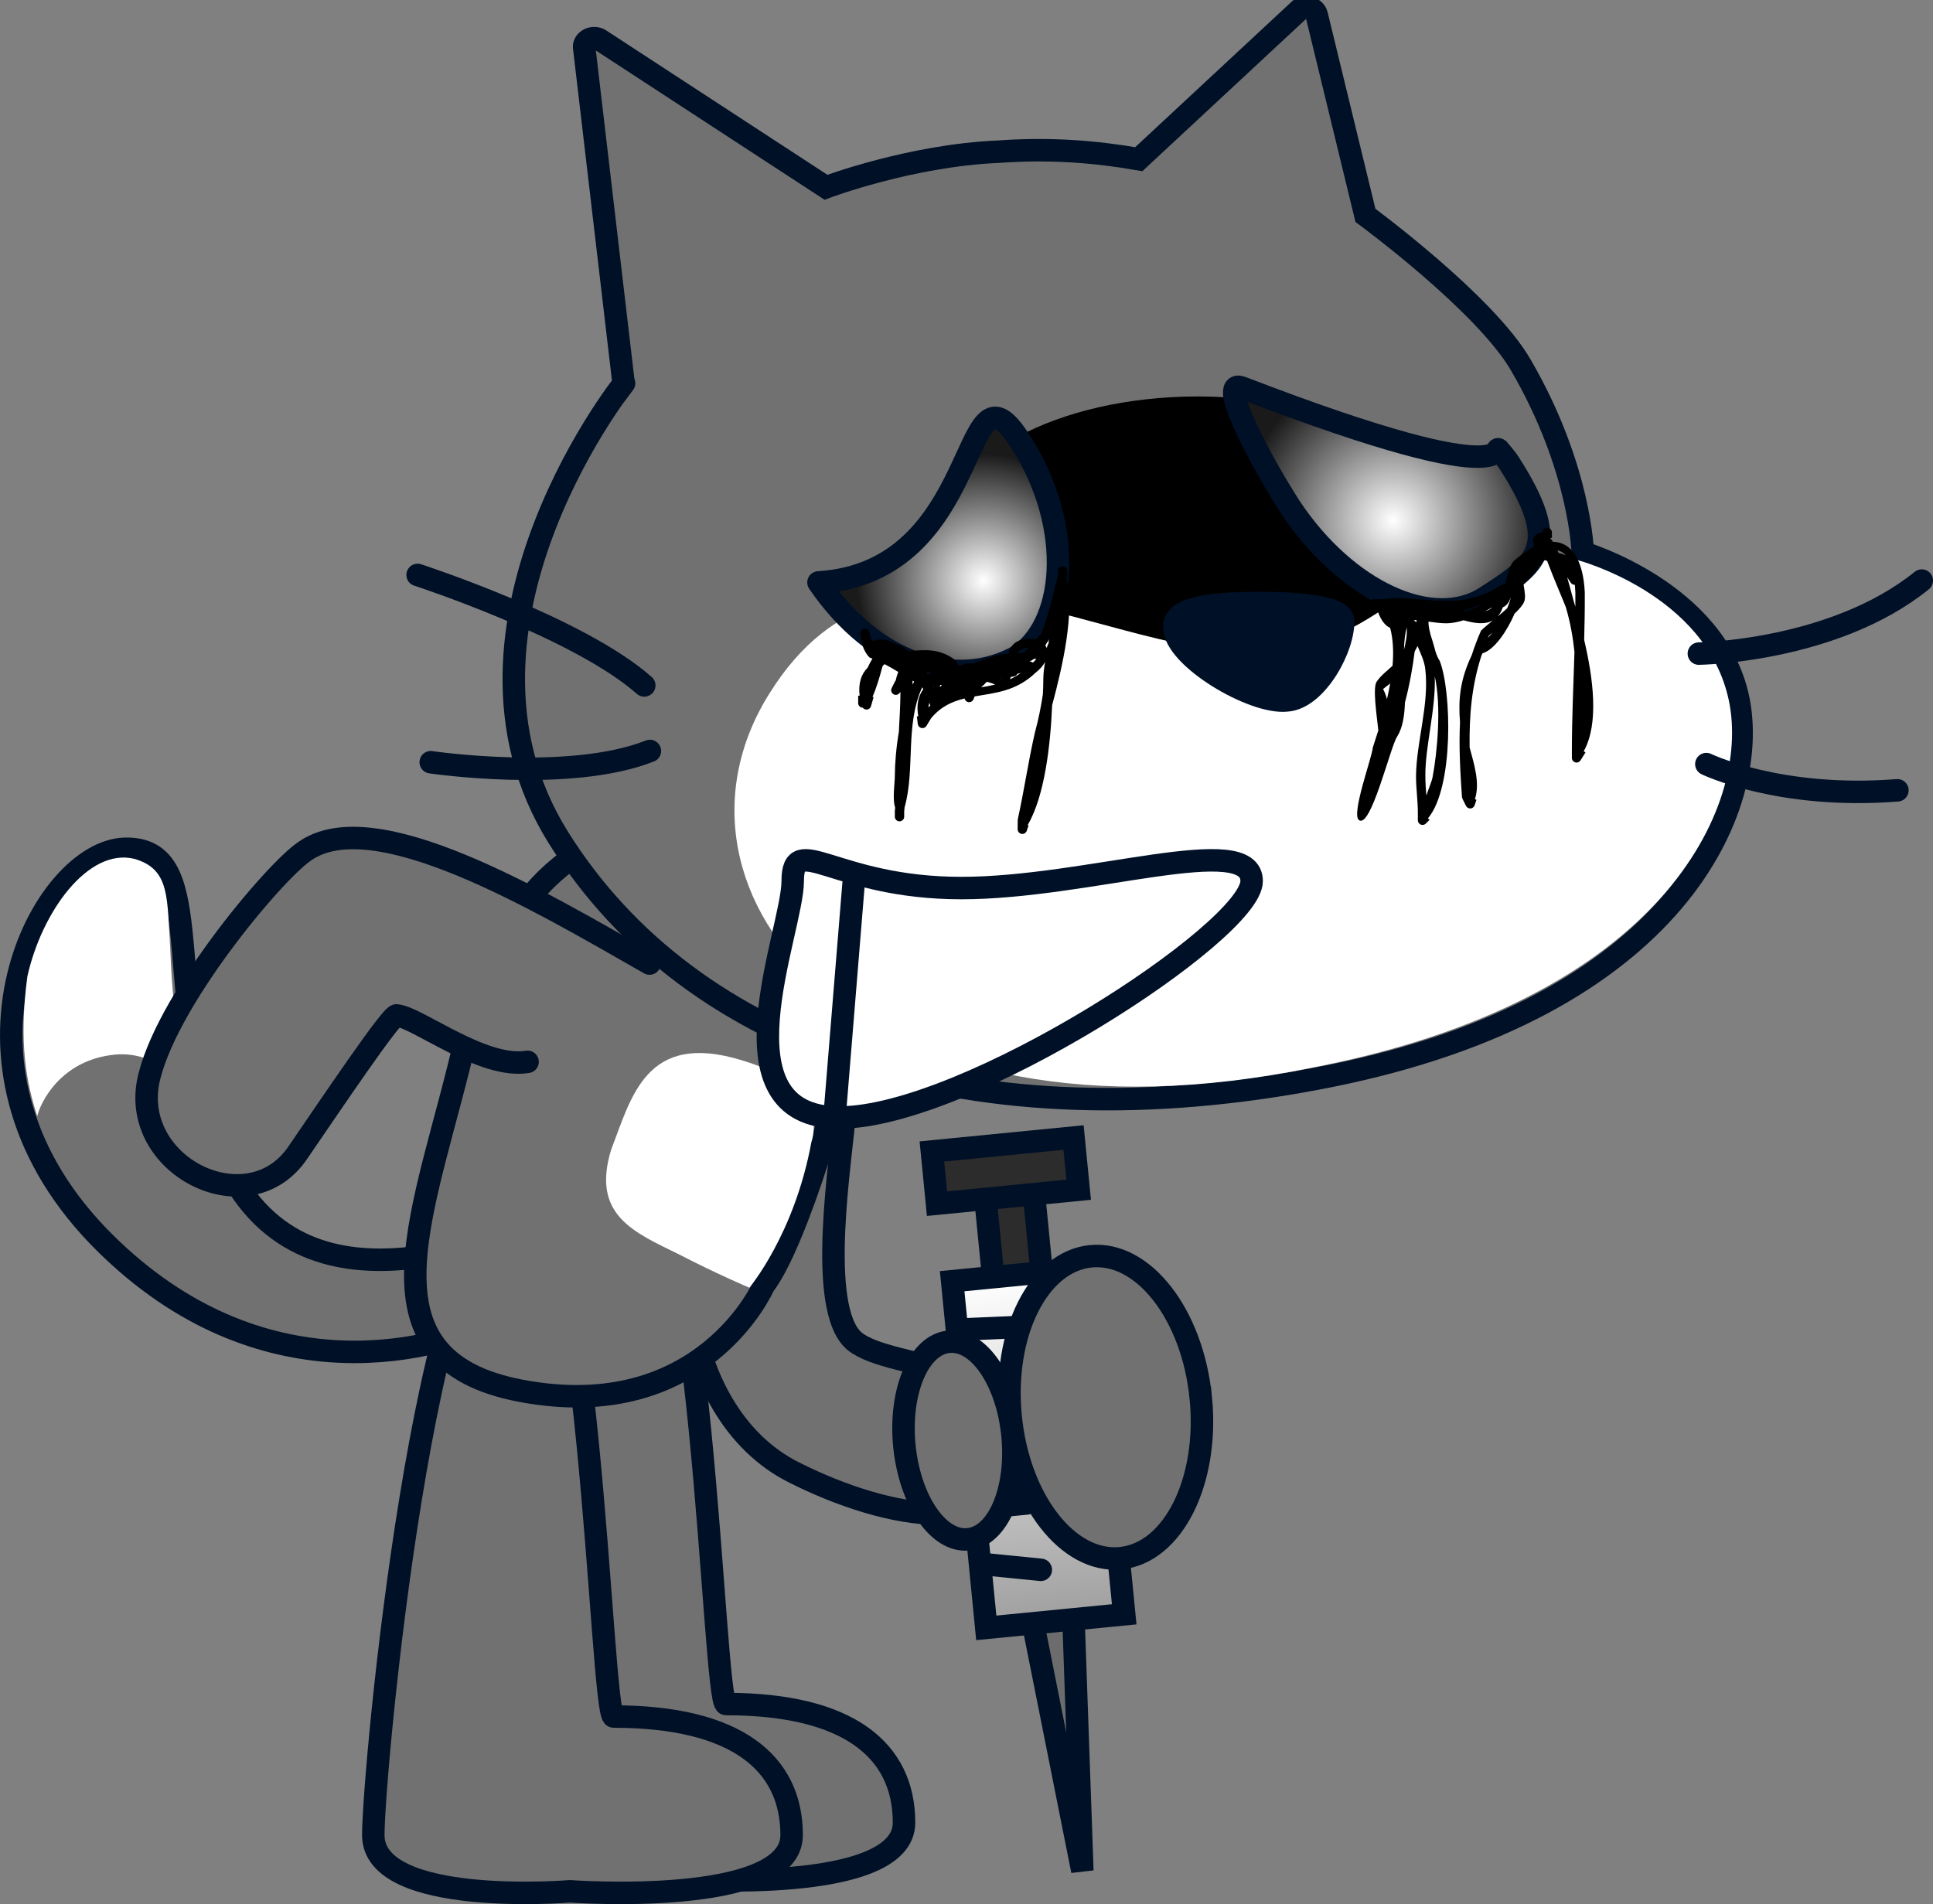 <svg version="1.1" xmlns="http://www.w3.org/2000/svg" xmlns:xlink="http://www.w3.org/1999/xlink" width="103.195" height="101.673" viewBox="0,0,103.195,101.673"><rect x="0" y="0" width="103.195" height="101.673" fill="#808080" stroke="none"/><defs><linearGradient x1="254.572" y1="207.101" x2="256.393" y2="225.612" gradientUnits="userSpaceOnUse" id="color-1"><stop offset="0" stop-color="#ffffff"/><stop offset="1" stop-color="#9f9f9f"/></linearGradient><radialGradient cx="274.43" cy="166.832" r="8.138" gradientUnits="userSpaceOnUse" id="color-2"><stop offset="0" stop-color="#ffffff"/><stop offset="1" stop-color="#1a1a1a"/></radialGradient><radialGradient cx="252.555" cy="170.049" r="6.759" gradientUnits="userSpaceOnUse" id="color-3"><stop offset="0" stop-color="#ffffff"/><stop offset="1" stop-color="#1a1a1a"/></radialGradient></defs><g transform="translate(-200.058,-139.051)"><g data-paper-data="{&quot;isPaintingLayer&quot;:true}" stroke-miterlimit="10" stroke-dasharray="" stroke-dashoffset="0" style="mix-blend-mode: normal"><path d="M245.154,198.439c-0.133,2.216 -1.568,10.495 0.534,12.237c2.023,1.624 9.278,1.021 8.719,5.906c-0.54,4.786 -6.935,3.622 -11.941,1.102c-6.498,-3.223 -7.559,-14.341 -2.354,-20.038c1.918,-1.965 5.194,-1.52 5.042,0.794z" data-paper-data="{&quot;index&quot;:null}" fill="#717171" fill-rule="evenodd" stroke="#001026" stroke-width="1.2" stroke-linecap="round" stroke-linejoin="round"/><g fill-rule="nonzero" stroke="#001026" stroke-width="1.2" stroke-linejoin="miter"><g><g><path d="M253.628,212.821l-1.057,-10.748l2.588,-0.255l1.057,10.748z" fill="#2c2c2c" stroke-linecap="butt"/><path d="M254.926,224.324l2.393,-0.182l0.521,14.803z" fill="#6c6c6c" stroke-linecap="butt"/><path d="M252.711,225.974l-1.821,-18.511l7.364,-0.724l1.821,18.511z" fill="url(#color-1)" stroke-linecap="butt"/><path d="M251.145,210.051l3.602,-0.153" fill="none" stroke-linecap="round"/><path d="M251.876,213.395l3.204,-0.114" fill="none" stroke-linecap="round"/><path d="M251.912,215.803l2.826,0.124" fill="none" stroke-linecap="round"/><path d="M252.682,219.546l2.189,-0.215" fill="none" stroke-linecap="round"/><path d="M255.622,222.874l-3.044,-0.303" fill="none" stroke-linecap="round"/></g><path d="M250.081,203.323l-0.274,-2.787l7.563,-0.744l0.274,2.787z" fill="#2c2c2c" stroke-linecap="butt"/></g><path d="M254.111,215.688c0.287,2.913 -0.773,5.402 -2.367,5.558c-1.594,0.157 -3.118,-2.078 -3.405,-4.991c-0.287,-2.913 0.773,-5.402 2.367,-5.558c1.594,-0.157 3.118,2.078 3.405,4.991z" fill="#717171" stroke-linecap="butt"/><path d="M264.164,213.694c0.438,4.452 -1.479,8.285 -4.283,8.56c-2.803,0.276 -5.431,-3.11 -5.869,-7.562c-0.438,-4.452 1.479,-8.285 4.282,-8.56c2.803,-0.276 5.431,3.11 5.869,7.562z" fill="#717171" stroke-linecap="butt"/></g><g fill-rule="evenodd"><path d="M227.103,205.398c0.537,0.844 3.137,2.248 -0.522,4.172c-3.751,1.817 -13.047,4.009 -21.313,-4.551c-8.911,-9.312 -2.927,-20.586 1.491,-20.646c4.318,-0.068 2.085,6.78 4.576,14.795c3.519,11.605 15.231,5.386 15.768,6.23z" fill="#717171" stroke="#001026" stroke-width="1.2" stroke-linecap="round" stroke-linejoin="round"/><path d="M209.15,189.772c0.16,4.425 0.927,7.493 0.927,7.493c0,0 -1.442,-2.117 -3.865,-1.903c-2.93,0.276 -4.012,2.599 -4.165,3.29c-0.567,-1.749 -1.004,-3.889 -0.528,-7.463c0.768,-3.451 3.238,-6.872 5.7,-6.281c1.963,0.553 1.741,2.14 1.932,4.863z" fill="#ffffff" stroke="none" stroke-width="1" stroke-linecap="butt" stroke-linejoin="miter"/></g><path d="M248.32,236.375c0,3.866 -11.833,3 -11.833,3c0,0 -10.5,0.866 -10.5,-3c0,-3.451 2.745,-32.893 7.699,-34.583c3.835,-1.308 4.432,28.249 5.134,28.249c6.535,0 9.5,2.467 9.5,6.333z" fill="#717171" fill-rule="nonzero" stroke="#001026" stroke-width="1.2" stroke-linecap="butt" stroke-linejoin="miter"/><path d="M242.32,237.042c0,3.866 -11.833,3 -11.833,3c0,0 -10.5,0.866 -10.5,-3c0,-3.451 2.745,-32.893 7.699,-34.582c3.835,-1.308 4.432,28.249 5.134,28.249c6.535,0 9.5,2.467 9.5,6.333z" fill="#717171" fill-rule="nonzero" stroke="#001026" stroke-width="1.2" stroke-linecap="butt" stroke-linejoin="miter"/><g fill-rule="evenodd"><path d="M227.869,213.315c-9.027,-1.708 -5.016,-9.704 -2.932,-18.913c1.091,-4.982 4.217,-10.717 10.318,-11.187c3.408,-0.44 3.77,5.873 5.86,5.181c3.15,-0.99 3.872,3.793 3.683,6.443c0,0 -0.345,3.941 -1.082,6.122c-0.89,2.744 -1.973,5.542 -2.884,6.733c0,0 -3.238,7.461 -12.962,5.621z" fill="#717171" stroke="#001026" stroke-width="1.2" stroke-linecap="round" stroke-linejoin="round"/><path d="M240.062,207.81c0,0 -1.769,-0.749 -3.715,-1.759c-2.413,-1.191 -4.744,-2.093 -3.659,-5.619c1.083,-2.798 1.852,-6.339 6.97,-4.766c4.871,1.434 3.719,4.356 3.719,4.356c-0.899,4.928 -3.314,7.789 -3.314,7.789z" fill="#ffffff" stroke="none" stroke-width="1" stroke-linecap="butt" stroke-linejoin="miter"/></g><path d="M228.223,195.749c-2.383,0.402 -5.884,-2.39 -6.998,-2.478c-0.316,0.02 -3.389,4.584 -5.248,7.298c-2.579,3.868 -8.818,0.867 -8.024,-3.682c0.813,-4.233 6.712,-11.255 8.354,-12.371c3.701,-2.639 12.51,2.605 18.428,5.985" fill="#717171" fill-rule="evenodd" stroke="#001026" stroke-width="1.2" stroke-linecap="round" stroke-linejoin="round"/><g><g><path d="M269.453,139.551c0.3,-0.2 0.8,-0.1 0.9,0.3l2.6,10.7c0,0 6.4,4.7 8.3,8c3.2,5.5 3.3,10 3.3,10c0,0 7.1,2.1 8.3,7.8c1.2,5.7 -3.2,16.5 -22,20.2c-18.8,3.7 -33.9,-1.4 -41,-12.8c-7.1,-11.4 4.1,-25 3.5,-24.2l-2.1,-17.9c-0.1,-0.4 0.4,-0.7 0.8,-0.5l12.1,7.9c0,0 4.5,-1.7 9.2,-1.9c2.8,-0.2 5.2,0 7.5,0.4z" fill="#717171" fill-rule="evenodd" stroke="#001026" stroke-width="1.2" stroke-linecap="butt" stroke-linejoin="miter"/><path d="M277.628,167.596c0,4.073 -6.1,7.375 -13.625,7.375c-7.525,0 -13.625,-3.302 -13.625,-7.375c0,-4.073 6.1,-7.375 13.625,-7.375c7.525,0 13.625,3.302 13.625,7.375z" fill="#000000" fill-rule="nonzero" stroke="none" stroke-width="NaN" stroke-linecap="butt" stroke-linejoin="miter"/><path d="M284.253,168.951c0,0 6.9,1.8 8.1,7.5c1.2,5.7 -3.6,16 -22.2,19.6c-24.2,5 -35.7,-9.4 -29,-20c6.7,-10.7 18.2,-1.6 26.6,-2.2c7.2,-0.5 8,-6.8 16.5,-4.9z" fill="#ffffff" fill-rule="evenodd" stroke="none" stroke-width="1" stroke-linecap="butt" stroke-linejoin="miter"/><path d="M302.653,170.051c-4.7,3.8 -11.9,3.9 -11.9,3.9" fill="none" fill-rule="evenodd" stroke="#001026" stroke-width="1.2" stroke-linecap="round" stroke-linejoin="round"/><path d="M301.353,181.251c-6.3,0.5 -10.2,-1.4 -10.2,-1.4" fill="none" fill-rule="evenodd" stroke="#001026" stroke-width="1.2" stroke-linecap="round" stroke-linejoin="round"/><path d="M267.353,171.251c2.1,0 4.3,0.2 4.4,0.9c0.1,1.4 -1.4,4.2 -3,4.3c-1.8,0.2 -6,-2.3 -6,-3.9c-0.1,-1.2 2.6,-1.3 4.6,-1.3z" fill="#001026" fill-rule="evenodd" stroke="#001026" stroke-width="1.2" stroke-linecap="round" stroke-linejoin="round"/><path d="M222.353,169.751c0,0 8.6,2.8 12.1,5.9" fill="none" fill-rule="evenodd" stroke="#001026" stroke-width="1.2" stroke-linecap="round" stroke-linejoin="round"/><path d="M234.753,179.151c-4.3,1.7 -11.7,0.6 -11.7,0.6" fill="none" fill-rule="evenodd" stroke="#001026" stroke-width="1.2" stroke-linecap="round" stroke-linejoin="round"/><path d="M280.601,163.733c2.9,4.5 1.552,5.418 -1.248,7.218c-2.8,1.8 -7.4,-0.3 -10.4,-4.8c-1.507,-2.324 -3.986,-6.938 -2.601,-6.405c15.748,6.065 13.192,2.637 13.799,3.413c0.15,0.192 0.317,0.368 0.45,0.573z" fill="url(#color-2)" fill-rule="evenodd" stroke="#001026" stroke-width="1.2" stroke-linecap="round" stroke-linejoin="round"/><path d="M254.353,162.351c3,4.4 2.8,9.8 0.1,11.7c-3.3,1.9 -7.7,0.5 -10.7,-3.9c8.803,-0.54 7.6,-12.2 10.6,-7.8z" fill="url(#color-3)" fill-rule="evenodd" stroke="#001026" stroke-width="1.2" stroke-linecap="round" stroke-linejoin="round"/><path d="M266.878,186.096c0,2.692 -15.235,12.625 -22,12.625c-6.765,0 -2.5,-9.933 -2.5,-12.625c0,-2.692 2.235,0.375 9,0.375c6.765,0 15.5,-3.067 15.5,-0.375z" fill="#ffffff" fill-rule="nonzero" stroke="#001026" stroke-width="1.2" stroke-linecap="butt" stroke-linejoin="miter"/><path d="M244.628,198.471l1,-12.25" fill="none" fill-rule="nonzero" stroke="#001026" stroke-width="1.2" stroke-linecap="round" stroke-linejoin="miter"/></g><path d="M251.176,174.51c0.018,0.024 0.034,0.053 0.049,0.085c0.135,-0.026 0.275,-0.064 0.421,-0.114c0.118,-0.001 0.237,-0.001 0.356,-0.001c0.447,-0.16 0.869,-0.328 1.088,-0.382c0.256,-0.103 0.531,-0.126 0.798,-0.132c0.095,-0.353 0.276,-0.653 0.752,-0.761c0.268,-0.061 0.508,-0.059 0.707,-0.009c0.098,-0.108 0.196,-0.209 0.293,-0.297c0.443,-1.036 0.714,-2.556 0.898,-3.096v-0.263c0,-0.138 0.112,-0.25 0.25,-0.25c0.138,0 0.25,0.112 0.25,0.25v0.294h-0.063c0.002,0.007 0.004,0.014 0.006,0.022l0.054,0.018c-0.009,0.029 -0.019,0.059 -0.028,0.091c0.42,1.863 -0.214,4.635 -0.78,6.744c-0.085,2.073 -0.39,4.845 -1.308,6.402l0.051,0.017l-0.096,0.28c-0.032,0.101 -0.127,0.174 -0.238,0.174c-0.138,0 -0.25,-0.112 -0.25,-0.25c0,-0.001 0,-0.002 0,-0.002l0.004,-0.5l0.009,0l-0.007,-0.026c0.342,-1.549 0.562,-3.089 0.913,-4.627c0.194,-0.711 0.327,-1.386 0.427,-2.048c0.016,-0.271 0.024,-0.542 0.024,-0.813c0.001,-0.31 0.045,-0.614 0.093,-0.917c-0.104,0.196 -0.277,0.398 -0.527,0.591c-1.025,0.98 -2.165,1.06 -3.232,1.247l-0.058,0.146c-0.035,0.095 -0.127,0.163 -0.234,0.163c-0.121,0 -0.221,-0.085 -0.245,-0.199c-0.65,0.158 -1.259,0.424 -1.782,1.048l-0.251,0.411c-0.043,0.074 -0.124,0.124 -0.216,0.124c-0.128,0 -0.234,-0.097 -0.248,-0.222l-0.051,-0.401l0.076,-0.01c-0.109,-0.615 0.004,-1.085 0.267,-1.446c-0.019,-0.032 -0.038,-0.065 -0.059,-0.099c-0.919,2.007 -0.366,4.37 -0.937,6.406c-0.007,0.072 -0.015,0.144 -0.023,0.217v0.283c0,0.138 -0.112,0.25 -0.25,0.25c-0.138,0 -0.25,-0.112 -0.25,-0.25v-0.294h0.006l-0.006,-0.013c0.006,-0.059 0.013,-0.117 0.019,-0.175c-0.157,-0.425 -0.02,-1.307 -0.019,-1.671c0.002,-0.659 0.069,-1.514 0.215,-2.376c0.041,-0.714 0.079,-1.431 0.086,-2.132l-0.051,0.063c-0.046,0.058 -0.116,0.095 -0.196,0.095c-0.138,0 -0.25,-0.112 -0.25,-0.25c0,-0.042 0.01,-0.082 0.029,-0.116l0.194,-0.387l0.013,0.007c0.035,-0.156 0.078,-0.31 0.135,-0.459c0.002,-0.006 0.005,-0.013 0.008,-0.02c-0.243,-0.147 -0.486,-0.289 -0.731,-0.416c-0.004,0.003 -0.007,0.006 -0.011,0.01c-0.035,0.031 -0.067,0.066 -0.098,0.104c-0.151,0.56 -0.304,1.108 -0.535,1.633l0.058,0.016l-0.136,0.475c-0.028,0.107 -0.126,0.187 -0.242,0.187c-0.081,0 -0.153,-0.038 -0.198,-0.098c-0.137,-0.001 -0.247,-0.113 -0.247,-0.25v-0.392h0.078c-0.082,-0.676 0.099,-1.173 0.425,-1.492c0.078,-0.17 0.165,-0.335 0.258,-0.49c-0.051,-0.02 -0.102,-0.038 -0.153,-0.056c-0.2,-0.202 -0.333,-0.475 -0.407,-0.749l0.001,-0.01l-0.002,0l-0.081,-0.489c-0.003,-0.015 -0.004,-0.03 -0.004,-0.046c0,-0.138 0.112,-0.25 0.25,-0.25c0.125,0 0.229,0.092 0.247,0.213l0.055,0.33c0.055,0.054 0.11,0.105 0.165,0.151c0.045,-0.062 0.119,-0.103 0.202,-0.103h0.392v0.014l0.04,-0.011c0.224,0.072 0.436,0.164 0.639,0.265c0.179,0.043 0.342,0.122 0.448,0.244c0.053,0.031 0.105,0.061 0.157,0.092c0.762,-0.046 1.546,-0.17 2.386,0.422c0.11,0.077 0.177,0.173 0.212,0.279zM253.537,175.248c-0.016,0.005 -0.032,0.01 -0.048,0.014c0.021,0.004 0.034,0.004 0.038,-0c0.004,-0.005 0.007,-0.009 0.01,-0.014zM256.036,173.394c0.009,-0.092 0.018,-0.184 0.027,-0.277c-0.062,0.138 -0.129,0.27 -0.2,0.393c0.035,0.056 0.063,0.107 0.084,0.155c0.001,-0.011 0.002,-0.021 0.003,-0.032c0.005,-0.064 0.044,-0.152 0.085,-0.239zM255.386,174.228c-0.042,0.003 -0.085,0.005 -0.128,0.006c-0.079,0.057 -0.162,0.105 -0.249,0.142c-0.002,0.001 -0.005,0.002 -0.007,0.003h0.045c0.058,0 0.112,0.02 0.155,0.054c0.075,-0.071 0.136,-0.14 0.184,-0.205zM254.344,173.965c0.001,-0 0.003,-0 0.004,-0c0.134,-0.044 0.276,-0.079 0.413,-0.106c0.068,-0.073 0.139,-0.154 0.212,-0.237c-0.103,0.014 -0.218,0.041 -0.344,0.084c-0.129,0.044 -0.218,0.137 -0.285,0.26zM250.338,175.622c-0.028,0.001 -0.056,0.002 -0.083,0.002c-0.01,0.04 -0.02,0.082 -0.029,0.124l0.1,-0.1c0.004,-0.009 0.009,-0.018 0.013,-0.026zM253.979,175.323c0.194,-0.092 0.387,-0.204 0.578,-0.343c-0.062,0.021 -0.124,0.038 -0.186,0.049c-0.034,0.072 -0.101,0.125 -0.182,0.14l-0.166,0.033c-0.014,0.042 -0.028,0.082 -0.045,0.121zM248.78,175.604c0.026,-0.054 0.054,-0.107 0.081,-0.158c-0.029,-0.017 -0.058,-0.035 -0.087,-0.052c0.003,0.069 0.004,0.14 0.006,0.211zM250.238,176.35c0.002,-0.001 0.004,-0.002 0.006,-0.003c-0.002,0 -0.004,0 -0.005,0zM253.186,175.603c-0.15,-0.06 -0.316,-0.12 -0.45,-0.145c-0.1,0.11 -0.2,0.208 -0.301,0.294c0.25,-0.04 0.501,-0.085 0.751,-0.149zM249.545,174.9c0.011,0.045 0.021,0.095 0.029,0.15c0.073,-0.011 0.148,-0.021 0.225,-0.029c-0.084,-0.039 -0.169,-0.08 -0.253,-0.12zM249.874,175.717c0.004,0.003 0.008,0.005 0.012,0.008c0.003,-0.014 0.006,-0.027 0.009,-0.041c-0.007,0.01 -0.015,0.021 -0.022,0.034zM249.617,176.824c0.036,-0.035 0.072,-0.069 0.109,-0.102c-0.012,-0.019 -0.022,-0.04 -0.029,-0.062l-0.029,-0.086c-0.016,0.085 -0.033,0.169 -0.051,0.251z" fill="#000000" fill-rule="nonzero" stroke="none" stroke-width="0.5" stroke-linecap="butt" stroke-linejoin="miter"/><path d="M279.497,173.099c0.084,-0.087 0.168,-0.182 0.249,-0.284c-0.08,0.069 -0.151,0.133 -0.212,0.192c-0.013,0.031 -0.025,0.061 -0.038,0.091zM280.913,171.82c-0.395,0.926 -1.082,1.937 -1.715,2.117c-0.017,0.038 -0.033,0.076 -0.05,0.114c-0.542,1.682 -0.651,3.231 -0.634,4.903c0.246,0.934 0.564,1.904 0.283,2.774l0.083,0.028l-0.096,0.288c-0.031,0.102 -0.127,0.176 -0.239,0.176c-0.1,0 -0.186,-0.058 -0.226,-0.143l-0.193,-0.387l0.014,-0.007l-0.032,-0.041c-0.099,-1.429 -0.17,-2.742 -0.106,-4.023c-0.096,-1.193 -0.009,-2.25 0.626,-3.584c0.137,-0.43 0.3,-0.865 0.494,-1.308c0.14,-0.143 0.38,-0.339 0.642,-0.553c-0.432,0.251 -1.011,0.155 -1.57,-0.003c-0.34,0.105 -0.653,0.162 -0.92,0.162c-0.293,0 -0.621,-0.043 -0.954,-0.089c-0.01,0.228 0.055,0.561 0.213,1.032c0.13,0.387 0.159,0.72 0.386,1.066c0.636,1.618 0.753,6.775 -0.629,8.404l0.084,0.084l-0.196,0.196v0v0c-0.045,0.045 -0.108,0.073 -0.177,0.073c-0.138,0 -0.25,-0.112 -0.25,-0.25v-0.392c0.002,-0.652 -0.098,-1.297 -0.098,-1.957c0.018,-1.853 0.72,-3.853 0.493,-5.735c-0.052,-0.43 -0.247,-0.82 -0.41,-1.217c-0.05,0.099 -0.102,0.197 -0.155,0.294c-0.096,0.792 -0.273,1.794 -0.52,2.726c-0.022,0.707 -0.122,1.35 -0.418,1.819c-0.364,0.547 -1.405,4.954 -2.042,4.449c-0.414,-0.329 0.715,-3.369 0.745,-3.868c0.093,-0.282 0.194,-0.59 0.295,-0.916c-0.103,-0.927 -0.3,-2.285 -0.09,-2.599c0.221,-0.331 0.542,-0.568 0.849,-0.853c0.061,-0.716 0.036,-1.41 -0.129,-2.026c-0.227,-0.091 -0.462,-0.342 -0.646,-0.837c-0.055,-0.005 -0.11,-0.009 -0.166,-0.012l-0.052,-0.083l-0.029,0.029l-0.196,-0.196c-0.045,-0.045 -0.073,-0.108 -0.073,-0.177c0,-0.138 0.112,-0.25 0.25,-0.25h0.294v0.019c0.012,-0.004 0.024,-0.008 0.037,-0.012c0.051,-0.013 0.094,-0.012 0.13,-0.003c2.149,-0.31 4.05,0.773 6.379,-0.762c0.082,-0.027 0.158,-0.055 0.23,-0.084c0.113,-0.475 0.216,-1.002 0.481,-1.233c0.342,-0.297 0.669,-0.526 0.977,-0.688c0.024,-0.049 0.051,-0.098 0.079,-0.148c-0.106,-0.244 -0.076,-0.456 0.196,-0.59c0.077,-0.038 0.152,-0.051 0.225,-0.044l0.032,-0.096c0.031,-0.102 0.127,-0.176 0.239,-0.176c0.138,0 0.25,0.112 0.25,0.25v0.294h-0.084l-0.004,0.011c0.049,0.058 0.097,0.125 0.143,0.197c0.981,0.008 1.614,0.954 1.7,2.683c0.006,0.856 -0.009,1.707 -0.032,2.557c0.47,2.002 0.81,4.455 -0.026,5.945l0.096,0.06l-0.263,0.42c-0.044,0.073 -0.123,0.121 -0.214,0.121c-0.138,0 -0.25,-0.112 -0.25,-0.25v-0.294c0,-1.805 0.082,-3.584 0.138,-5.367c-0.084,-0.792 -0.224,-1.587 -0.461,-2.386c-0.1,-0.273 -0.653,-1.544 -1,-2.475c-0.069,-0.019 -0.139,-0.034 -0.208,-0.044c-0.25,0.445 -0.619,0.884 -1.052,1.291c0.058,0.353 0.132,0.725 0.03,0.954c-0.082,0.183 -0.272,0.397 -0.505,0.619zM276.653,175.156c0.067,1.772 -0.521,3.767 -0.501,5.346c0,0.348 0.026,0.689 0.052,1.03c0.135,-0.4 0.298,-0.791 0.328,-0.952c0.264,-1.372 0.482,-3.852 0.12,-5.424zM275.01,173.747c0.095,-0.381 0.155,-0.717 0.153,-0.977v-0.219c-0.101,0.349 -0.142,0.757 -0.153,1.196zM274.103,176.383c0.064,-0.276 0.122,-0.555 0.171,-0.835c-0.202,0.157 -0.382,0.292 -0.38,0.296c0.093,0.171 0.16,0.351 0.208,0.538zM275.689,172.167c-0.031,-0.003 -0.062,-0.006 -0.093,-0.008c-0.02,0.001 -0.039,0.002 -0.058,0.003c0.028,0.016 0.052,0.037 0.071,0.062l0.049,0.061c0.009,-0.034 0.02,-0.074 0.031,-0.117zM280.009,171.973c0.179,-0.148 0.357,-0.298 0.511,-0.441c0.09,-0.213 0.158,-0.417 0.194,-0.6c-0.081,0.252 -0.203,0.457 -0.426,0.547c-0.073,0.208 -0.167,0.37 -0.278,0.494zM283.724,169.884c0.198,0.672 0.336,1.267 0.399,1.436c0.012,0.042 0.024,0.085 0.037,0.129c0.002,-0.255 0.002,-0.51 0,-0.766c-0.007,-0.141 -0.016,-0.276 -0.027,-0.404c-0.003,0 -0.007,0 -0.01,0c-0.088,0 -0.166,-0.046 -0.21,-0.115l-0.184,-0.275c-0.002,-0.002 -0.003,-0.003 -0.005,-0.005zM279.336,171.692c0.153,-0.041 0.286,-0.11 0.392,-0.216c-0.131,0.076 -0.262,0.148 -0.392,0.216zM279.205,171.314c-0.314,0.12 -0.666,0.241 -1.035,0.352c0.038,0.007 0.075,0.013 0.113,0.019c0.312,-0.089 0.622,-0.215 0.922,-0.371zM280.945,169.903c-0.002,0.007 -0.004,0.013 -0.005,0.02c0.002,-0.003 0.005,-0.006 0.007,-0.008c-0.001,-0.004 -0.001,-0.008 -0.001,-0.011zM283.268,168.58c0.138,0.028 0.268,0.071 0.385,0.129c-0.125,-0.146 -0.275,-0.237 -0.45,-0.273c0.022,0.047 0.043,0.095 0.065,0.144z" fill="#000000" fill-rule="nonzero" stroke="none" stroke-width="0.5" stroke-linecap="butt" stroke-linejoin="miter"/></g></g></g></svg>